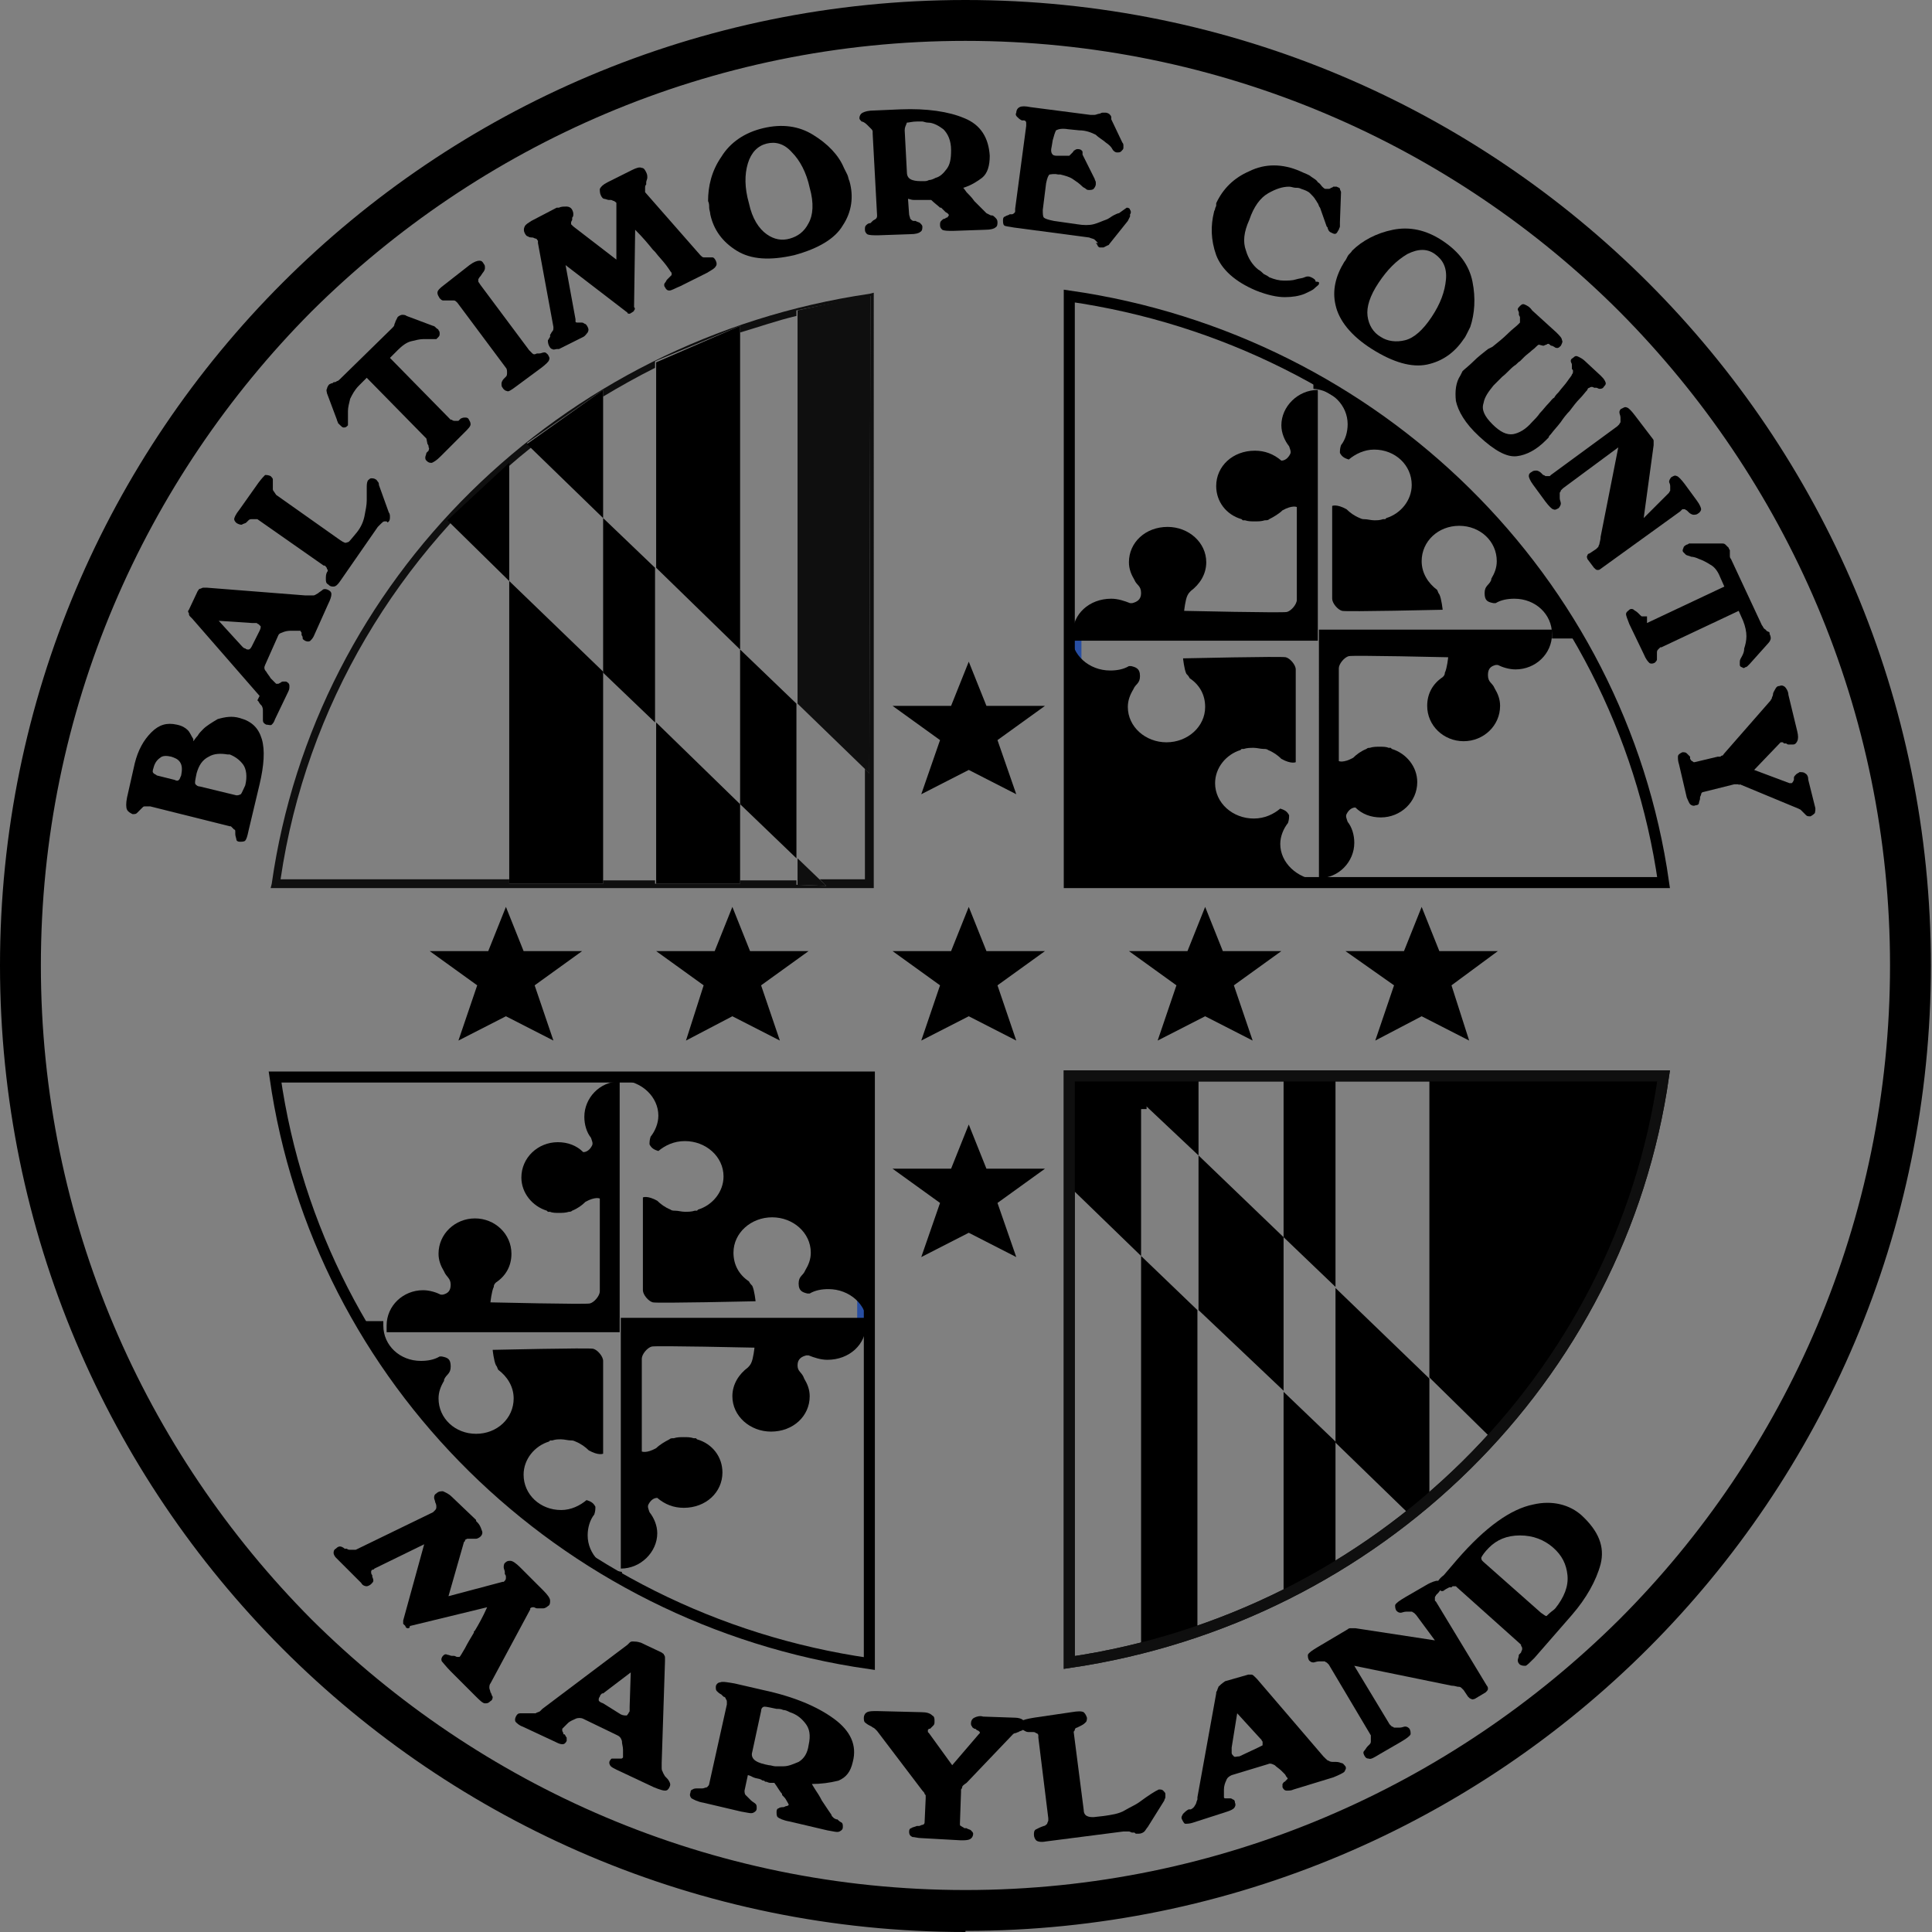 <?xml version="1.0" encoding="utf-8"?>
<!-- Generator: Adobe Illustrator 22.1.0, SVG Export Plug-In . SVG Version: 6.00 Build 0)  -->
<svg version="1.1" id="Layer_1" xmlns="http://www.w3.org/2000/svg" xmlns:xlink="http://www.w3.org/1999/xlink" x="0px" y="0px"
	 viewBox="0 0 174.9 174.9" style="enable-background:new 0 0 174.9 174.9;" xml:space="preserve">
<rect x="0" y="0" width="174.9" height="174.9" fill="#808080" stroke="none"/>
<style type="text/css">
	.st0{fill:#0F0F0F;}
	.st1{fill:#040304;}
	.st2{fill:#284EA2;}
	.st3{fill:none;stroke:#0F0F0F;}
	.st4{fill:#FFE32C;}
	.st5{fill:#FFFFFF;stroke:#000000;}
	.st6{fill:none;stroke:#000000;}
	.st7{fill:none;}
</style>
<path class="st0" d="M78.7,80.4V80h0.4v0.4H78.7 M24.9,80.4h-0.4l0.1-0.4l0.4,0.1l-0.4-0.1c3.9-27.5,26.1-49.3,54.1-53.4l0.4-0.1
	v0.4V80h-0.4v0.4H24.9 M72.2,80.1l2.6,0.1l-0.6-0.6h4.1v-10l0.4,0.4l0.1-43.2l-6.7,1.3v0.5c-1.7,0.4-3.4,1-5.1,1.5v-0.6l-7.7,3.2
	v0.6c-1.6,0.8-3.2,1.7-4.7,2.6v-0.6l-6.9,4.8l0.4,0.4c-12,9.6-20.4,23.4-22.7,39.1h20.7V80h8.5v-0.3h4.7V80H67v-0.3h5.1V80.1"/>
<polyline class="st1" points="47.7,40.2 48.1,40.6 47.7,40.2 "/>
<polyline points="47.7,40.2 54.6,35.3 54.6,46.9 47.7,40.2 "/>
<polyline points="46.1,80 46.1,52.6 54.6,60.8 54.6,80 46.1,80 "/>
<polyline class="st0" points="72.2,80.1 72.2,77.7 74.8,80.2 72.2,80.1 "/>
<polyline class="st0" points="72.2,63.7 72.2,28.1 78.8,26.7 78.7,70 72.2,63.7 "/>
<polyline points="59.4,51.4 59.4,32.8 67,29.5 67,58.8 59.4,51.4 "/>
<polyline points="59.4,80 59.4,65.4 67,72.8 67,80 59.4,80 "/>
<path d="M54.6,46.9v14l4.7,4.5v-14 M54.6,46.9"/>
<path d="M67,58.8v14l5.1,4.9v-14 M67,58.8"/>
<polyline points="46.1,52.6 46.1,41.9 40.5,47.1 46.1,52.6 "/>
<polyline class="st2" points="96.9,57.8 97.9,57.8 97.9,79.7 96.8,79.7 96.9,57.8 "/>
<path class="st3" d="M96.8,97.4v53.1c27.9-4.1,49.9-25.7,53.8-53.1H96.8L96.8,97.4z"/>
<polyline class="st4" points="103.3,99.7 103.3,97.3 100.7,97.2 103.3,99.7 "/>
<polyline class="st5" points="103.3,100.4 103.3,98 100.7,97.9 103.3,100.4 "/>
<g>
	<path d="M103.3,149.1c1.7-0.4,3.5-0.9,5.1-1.5v-29l-5.1-4.9V149.1z"/>
	<path d="M116.2,144.4c1.6-0.8,3.2-1.7,4.7-2.6v-11.3l-4.7-4.5V144.4z"/>
	<path d="M108.5,104.6v-7.2h7.7V112l4.7,4.5V97.4h8.5v27.3l5.6,5.5c8.2-9,13.8-20.3,15.6-32.8H96.8v10l6.5,6.3v-14L108.5,104.6z"/>
	<polygon points="108.5,104.6 108.5,118.6 116.2,125.9 116.2,112 	"/>
	<path d="M129.4,135.5v-10.7l-8.5-8.2v14l6.8,6.6c2.4-2,4.7-4.1,6.9-6.3L129.4,135.5z"/>
</g>
<path class="st6" d="M150.6,79.9c-3.9-27.4-25.9-49.1-53.8-53.1v53.1H150.6L150.6,79.9z"/>
<path class="st3" d="M96.8,97.4v53.1c27.9-4.1,49.9-25.7,53.8-53.1H96.8L96.8,97.4z"/>
<path d="M115.9,76.4c0-0.7,0.3-1.4,0.7-1.9c0.1-0.3,0.1-0.5,0.1-0.7c-0.2-0.4-0.5-0.5-0.8-0.6c-0.6,0.5-1.4,0.9-2.4,0.9
	c-1.9,0-3.5-1.4-3.5-3.2c0-1.4,1-2.6,2.3-3l0.1-0.1c0,0,0.1,0,0.2,0c0.3-0.1,0.6-0.1,0.9-0.1c0.3,0,0.6,0.1,0.9,0.1
	c0.1,0,0.3,0,0.4,0.1c0.5,0.2,0.9,0.5,1.2,0.8c0.9,0.5,1.3,0.3,1.3,0.3s0-8,0-8.4c0-0.4-0.5-1-0.9-1.1c-0.4-0.1-9.3,0.1-9.3,0.1
	s0.1,1,0.3,1.4c0.1,0.1,0.2,0.2,0.3,0.4c0.9,0.6,1.4,1.5,1.4,2.6c0,1.8-1.6,3.2-3.5,3.2c-1.9,0-3.5-1.4-3.5-3.2
	c0-0.6,0.2-1.1,0.5-1.6l0,0c0.2-0.5,0.6-0.5,0.6-1.2c0-0.7-0.4-0.8-0.8-0.9l-0.2,0c-0.5,0.3-1.1,0.4-1.7,0.4c-1.9,0-3.5-1.4-3.5-3.2
	c0-0.1,0-0.3,0-0.4h22v-0.2H96.9v23h22.4v-0.2C117.4,79.5,115.9,78.1,115.9,76.4z"/>
<path d="M140.5,57c0,0.1,0,0.3,0,0.4c0,1.8-1.5,3.2-3.3,3.2c-0.6,0-1.2-0.2-1.6-0.4l-0.2,0c-0.4,0.1-0.7,0.3-0.7,0.9
	c0,0.7,0.4,0.7,0.6,1.2l0,0c0.3,0.5,0.5,1,0.5,1.6c0,1.8-1.5,3.2-3.3,3.2c-1.8,0-3.3-1.4-3.3-3.2c0-1.1,0.5-2,1.4-2.6
	c0.1-0.1,0.2-0.2,0.2-0.4c0.2-0.4,0.3-1.4,0.3-1.4s-8.6-0.2-9-0.1c-0.4,0.1-0.9,0.7-0.9,1.1c0,0.4,0,8.4,0,8.4s0.4,0.2,1.3-0.3
	c0.3-0.3,0.7-0.6,1.2-0.8c0.1-0.1,0.2-0.1,0.3-0.1c0.3-0.1,0.6-0.1,0.9-0.1c0.3,0,0.6,0,0.8,0.1l0.2,0l0.1,0.1
	c1.3,0.4,2.3,1.6,2.3,3c0,1.8-1.5,3.2-3.3,3.2c-0.9,0-1.7-0.3-2.3-0.9c-0.3,0-0.6,0.2-0.8,0.6c-0.1,0.2,0,0.4,0.1,0.7
	c0.4,0.5,0.6,1.2,0.6,1.9c0,1.7-1.4,3.2-3.2,3.2V57H140.5"/>
<g>
	<polygon points="119.1,35.9 119.1,35.9 119.1,36 	"/>
	<path d="M139.9,53.2l-1.5-2l-1.6-2l-1.1-1.1l0.1-0.1l-3.7-3.9l-4.5-3.9l-6.2-4.4l-2.5-1.5l0,0.9c1.7,0.1,3.1,1.5,3.1,3.2
		c0,0.7-0.2,1.4-0.6,1.9c-0.1,0.3-0.1,0.5-0.1,0.7c0.2,0.4,0.5,0.5,0.8,0.6c0.6-0.5,1.4-0.9,2.3-0.9c1.9,0,3.4,1.4,3.4,3.2
		c0,1.4-1,2.6-2.3,3l-0.1,0.1c0,0-0.1,0-0.2,0c-0.3,0.1-0.5,0.1-0.8,0.1c-0.3,0-0.6-0.1-0.9-0.1c-0.1,0-0.2,0-0.4-0.1
		c-0.5-0.2-0.9-0.5-1.2-0.8c-0.9-0.5-1.3-0.3-1.3-0.3s0,8,0,8.4c0,0.4,0.5,1,0.9,1.1c0.4,0.1,9.1-0.1,9.1-0.1s-0.1-1-0.3-1.4
		c-0.1-0.1-0.1-0.2-0.2-0.4c-0.8-0.6-1.4-1.5-1.4-2.6c0-1.8,1.5-3.2,3.4-3.2c1.9,0,3.4,1.4,3.4,3.2c0,0.6-0.2,1.1-0.5,1.6l0,0.1
		c-0.2,0.5-0.6,0.5-0.6,1.2c0,0.7,0.3,0.8,0.8,0.9l0.2,0c0.5-0.3,1.1-0.4,1.7-0.4c1.9,0,3.4,1.4,3.4,3.2c0,0.1,0,0.3,0,0.4h-4.2
		l0.8,0.2l3.1-0.2h2.6L139.9,53.2z"/>
</g>
<path d="M97.1,57.8c0-0.1,0-0.3,0-0.4c0-1.8,1.5-3.2,3.5-3.2c0.6,0,1.2,0.2,1.7,0.4l0.2,0c0.4-0.1,0.8-0.3,0.8-0.9
	c0-0.7-0.4-0.7-0.6-1.2l0,0c-0.3-0.5-0.5-1-0.5-1.6c0-1.8,1.5-3.2,3.5-3.2c1.9,0,3.5,1.4,3.5,3.2c0,1.1-0.6,2-1.4,2.6
	c-0.1,0.1-0.2,0.2-0.3,0.4c-0.2,0.4-0.3,1.4-0.3,1.4s8.9,0.2,9.3,0.1c0.4-0.1,0.9-0.7,0.9-1.1c0-0.4,0-8.4,0-8.4s-0.4-0.2-1.3,0.3
	c-0.3,0.3-0.8,0.6-1.2,0.8c-0.1,0.1-0.2,0.1-0.4,0.1c-0.3,0.1-0.6,0.1-0.9,0.1c-0.3,0-0.6,0-0.9-0.1c-0.1,0-0.1,0-0.2,0l-0.1-0.1
	c-1.4-0.4-2.3-1.6-2.3-3c0-1.8,1.5-3.2,3.5-3.2c0.9,0,1.7,0.3,2.4,0.9c0.3,0,0.6-0.2,0.8-0.6c0.1-0.2,0-0.4-0.1-0.7
	c-0.4-0.5-0.7-1.2-0.7-1.9c0-1.7,1.5-3.2,3.3-3.2v22.7H97.1"/>
<path d="M0,87.4C0,39.1,39.1,0,87.4,0v3.7c-23.1,0-44,9.4-59.2,24.5C13.1,43.4,3.7,64.3,3.7,87.4c0,23.1,9.4,44,24.5,59.2
	c15.2,15.1,36.1,24.5,59.2,24.5c23.1,0,44-9.4,59.2-24.5c15.1-15.1,24.5-36.1,24.5-59.2c0-23.1-9.4-44-24.5-59.2
	C131.5,13.1,110.5,3.7,87.4,3.7V0c48.3,0,87.4,39.1,87.4,87.4c0,48.3-39.1,87.4-87.4,87.4V173v1.9C39.1,174.9,0,135.7,0,87.4
	 M87.4,1.9V0V1.9"/>
<rect class="st7" width="174.9" height="174.9"/>
<path d="M21.7,65c1.1,0.3,1.7,0.9,2,1.9c0.3,1,0.2,2.4-0.2,4.1l-1,4.2c-0.1,0.5-0.2,0.8-0.3,0.9c-0.1,0.1-0.3,0.1-0.5,0.1
	c-0.2,0-0.3-0.1-0.3-0.2c0-0.1-0.1-0.3-0.1-0.5l0-0.1l0-0.1c0-0.1,0-0.2-0.1-0.2l-0.2-0.2l-0.1-0.1l-0.1,0L13.6,73l-0.1,0l-0.1,0
	c-0.1,0-0.2,0-0.2,0C13,73,13,73,12.9,73.1l-0.1,0.1l-0.1,0.1c-0.1,0.1-0.2,0.2-0.3,0.3c-0.1,0.1-0.2,0.1-0.4,0.1
	c-0.2-0.1-0.4-0.2-0.5-0.4c-0.1-0.2-0.1-0.6,0-1.1l0.7-3.1c0.3-1.2,0.8-2.1,1.5-2.8c0.7-0.7,1.4-0.9,2.3-0.7c0.5,0.1,0.8,0.3,1,0.5
	c0.2,0.2,0.3,0.5,0.5,0.8l0,0.1l0,0.1c0.1-0.1,0.2-0.3,0.4-0.5c0.1-0.2,0.3-0.4,0.5-0.6c0.3-0.3,0.8-0.6,1.3-0.9
	C20.4,64.9,21,64.8,21.7,65L21.7,65L21.7,65z M16.2,70.6c0.1-0.1,0.1-0.2,0.2-0.4c0.1-0.5,0.1-0.9-0.1-1.2c-0.2-0.3-0.5-0.4-0.8-0.5
	c-0.4-0.1-0.8-0.1-1,0.1c-0.3,0.2-0.5,0.5-0.6,0.9c-0.1,0.3-0.1,0.4,0,0.5c0.1,0.1,0.2,0.1,0.3,0.2l1.6,0.4
	C16,70.7,16.1,70.7,16.2,70.6L16.2,70.6z M21.8,71.9c0.1-0.1,0.2-0.4,0.4-0.8c0.2-0.8,0.1-1.5-0.2-1.9c-0.3-0.4-0.7-0.7-1.2-0.9
	l-0.1,0l-0.1,0c-0.6-0.1-1.2-0.1-1.7,0.2c-0.6,0.3-0.9,0.8-1.1,1.5c-0.1,0.5-0.2,0.9-0.1,1c0.1,0.1,0.2,0.2,0.4,0.2l0,0l3.3,0.8
	C21.5,72,21.6,72,21.8,71.9"/>
<path d="M17.1,55.2l0.8-1.7c0.1-0.1,0.1-0.2,0.2-0.2c0.1,0,0.2-0.1,0.3-0.1l0.2,0l0.1,0l8.9,0.7c0.1,0,0.1,0,0.2,0l0.2,0
	c0.1,0,0.3,0,0.4,0c0.1,0,0.2-0.1,0.4-0.2l0,0l0,0c0.1-0.1,0.3-0.2,0.4-0.3c0.1-0.1,0.3-0.1,0.5,0c0.2,0.1,0.3,0.2,0.3,0.4
	s-0.1,0.5-0.3,0.9l-1.3,2.9c-0.1,0.2-0.2,0.3-0.3,0.4c-0.1,0.1-0.3,0.1-0.5,0c-0.1-0.1-0.2-0.1-0.2-0.2c0-0.1,0-0.2-0.1-0.3l0,0l0,0
	l0,0l0,0l0,0l0,0l0,0c0-0.1,0-0.2,0-0.2c0-0.1-0.1-0.1-0.1-0.2l0,0l0,0c-0.1,0-0.2,0-0.3,0c-0.1,0-0.3,0-0.4,0c-0.3,0-0.5,0-0.8,0.1
	c-0.2,0.1-0.4,0.1-0.5,0.3l-1.2,2.7c-0.1,0.2-0.1,0.4,0.1,0.6c0.1,0.2,0.3,0.4,0.4,0.6c0.1,0.1,0.2,0.2,0.3,0.3
	c0.1,0.1,0.2,0.2,0.2,0.2l0,0l0,0l0.2,0l0.2-0.1l0,0l0,0l0,0l0,0l0,0l0,0c0.1-0.1,0.2-0.1,0.2-0.1c0.1,0,0.2,0,0.3,0
	c0.2,0.1,0.3,0.2,0.3,0.4c0,0.2,0,0.3-0.1,0.5l-1.2,2.5c-0.1,0.3-0.2,0.4-0.3,0.5c-0.1,0.1-0.3,0-0.5,0c-0.2-0.1-0.3-0.2-0.3-0.4
	c0-0.2,0-0.4,0-0.6l0-0.1l0-0.1c0-0.2,0-0.3-0.1-0.5c-0.1-0.1-0.2-0.2-0.3-0.4l-0.1-0.1L23.5,63l-6.1-7l-0.1-0.1l-0.1-0.1
	c-0.1-0.1-0.1-0.2-0.1-0.3C17,55.4,17,55.3,17.1,55.2L17.1,55.2L17.1,55.2z M23.5,57.1c0.1-0.2,0.1-0.3,0.1-0.4
	c-0.1-0.1-0.1-0.1-0.2-0.2c-0.1,0-0.1-0.1-0.2-0.1l-0.2,0l-0.1,0l-0.1,0l-3-0.2l2.1,2.3l0,0l0,0l0.1,0.1c0,0,0.1,0.1,0.2,0.1
	c0.1,0.1,0.2,0.1,0.3,0.1c0.1,0,0.2-0.1,0.3-0.3L23.5,57.1"/>
<path d="M25,44.8l5.8,4.1c0.3,0.2,0.5,0.3,0.6,0.2c0.2,0,0.3-0.2,0.4-0.3l0.5-0.6c0.4-0.5,0.6-1,0.7-1.5c0.1-0.5,0.2-1,0.2-1.4
	c0-0.4,0-0.8,0-1.1c0-0.3,0-0.5,0.1-0.7c0.1-0.1,0.2-0.2,0.3-0.2c0.1,0,0.3,0,0.4,0.1c0.1,0,0.1,0.1,0.2,0.2
	c0.1,0.1,0.1,0.2,0.1,0.3l0.9,2.5c0.1,0.1,0.1,0.3,0.1,0.4c0,0.1,0,0.3-0.1,0.4l-0.1,0.1L35,47.2l-0.1,0l-0.1,0
	c-0.1,0-0.2,0.1-0.3,0.2c-0.1,0.1-0.2,0.2-0.3,0.3l-3.4,4.9c-0.2,0.3-0.4,0.5-0.6,0.5c-0.2,0-0.3,0-0.5-0.2
	c-0.2-0.1-0.2-0.3-0.2-0.5c0-0.2,0-0.4,0.1-0.6c0.1-0.1,0.1-0.2,0-0.3c0-0.1-0.1-0.2-0.1-0.2l-0.1-0.1l-0.1,0l-6-4.2l-0.1,0l-0.1,0
	c-0.1,0-0.2,0-0.3,0c-0.1,0-0.2,0-0.3,0.1l-0.1,0.1l-0.1,0.1c-0.1,0.1-0.3,0.1-0.4,0.2c-0.1,0-0.2,0-0.4-0.1
	c-0.2-0.1-0.3-0.3-0.3-0.4c0-0.1,0.1-0.4,0.5-0.9l1.7-2.4c0.3-0.4,0.5-0.6,0.6-0.7c0.1,0,0.3,0,0.5,0.1c0.1,0.1,0.2,0.2,0.2,0.3
	c0,0.1,0,0.3,0,0.4l0,0.1l0,0.2c0,0.1,0,0.2,0,0.2c0,0.1,0.1,0.2,0.1,0.2L25,44.8L25,44.8L25,44.8"/>
<path d="M38.6,39.7l-5.4-5.5l-0.7,0.7c-0.4,0.4-0.6,0.8-0.8,1.2c-0.1,0.4-0.2,0.8-0.2,1.1c0,0.3,0,0.5,0,0.7c0,0.2,0,0.4,0,0.5
	l0,0.1l-0.1,0.1c-0.1,0.1-0.2,0.1-0.3,0.1c-0.1,0-0.2-0.1-0.3-0.2c-0.1-0.1-0.1-0.1-0.2-0.2c0-0.1-0.1-0.2-0.1-0.3l-0.9-2.4
	c0-0.1-0.1-0.3,0-0.4c0-0.1,0.1-0.3,0.2-0.4l0.2-0.1c0.1,0,0.1,0,0.2-0.1l0,0l0,0c0.1,0,0.2,0,0.3-0.1c0.1,0,0.2-0.1,0.3-0.2
	l4.7-4.6c0.1-0.1,0.2-0.2,0.2-0.3c0-0.1,0.1-0.2,0.1-0.3l0,0v0l0.1-0.2l0.1-0.2c0.1-0.1,0.3-0.2,0.4-0.2c0.1,0,0.3,0,0.4,0.1
	l2.4,0.9c0.1,0,0.2,0.1,0.3,0.2c0.1,0.1,0.2,0.1,0.2,0.2c0.1,0.1,0.1,0.2,0.1,0.3c0,0.1,0,0.2-0.1,0.3l-0.1,0.1l-0.1,0.1
	c-0.1,0-0.3,0-0.5,0c-0.2,0-0.4,0-0.7,0c-0.3,0-0.7,0.1-1.1,0.2c-0.4,0.1-0.8,0.4-1.2,0.8l-0.7,0.7l5.4,5.5l0.1,0.1l0.1,0
	c0.1,0.1,0.2,0.1,0.3,0.1c0.1,0,0.2,0,0.3,0l0.1-0.1l0.1-0.1c0.2-0.1,0.3-0.1,0.4-0.1c0.1,0,0.2,0,0.3,0.1c0.1,0.2,0.2,0.3,0.2,0.5
	c0,0.2-0.2,0.4-0.6,0.8l-2.1,2.1c-0.4,0.4-0.6,0.5-0.8,0.6c-0.2,0-0.3,0-0.5-0.2c-0.1-0.1-0.1-0.2-0.1-0.3c0-0.1,0.1-0.3,0.1-0.4
	l0.1-0.1l0.1-0.1c0-0.1,0.1-0.2,0-0.3c0-0.1,0-0.2-0.1-0.3L38.6,39.7L38.6,39.7L38.6,39.7"/>
<path d="M43.5,25.8l4.4,5.9c0.1,0.1,0.2,0.2,0.3,0.3c0.1,0.1,0.2,0.1,0.4,0l0.1,0l0.1,0c0.2,0,0.3-0.1,0.5-0.1
	c0.1,0,0.2,0.1,0.3,0.2c0.1,0.2,0.2,0.3,0.1,0.5c0,0.1-0.3,0.4-0.7,0.7l-2.3,1.7c-0.4,0.3-0.7,0.5-0.8,0.4c-0.1,0-0.3-0.1-0.4-0.3
	c-0.1-0.1-0.1-0.2-0.1-0.4c0-0.1,0.1-0.3,0.2-0.4l0.1-0.1l0.1-0.1c0.1-0.1,0.1-0.2,0.1-0.4c0-0.1,0-0.3-0.1-0.4l-4.4-5.9
	c-0.1-0.1-0.2-0.2-0.3-0.2c-0.1,0-0.3,0-0.4,0l-0.1,0l-0.1,0c-0.2,0-0.3,0-0.4,0c-0.1,0-0.2-0.1-0.3-0.2c-0.1-0.2-0.2-0.3-0.2-0.5
	c0-0.2,0.2-0.4,0.6-0.7l2.3-1.8c0.4-0.3,0.7-0.4,0.9-0.4c0.2,0,0.3,0.1,0.4,0.3c0.1,0.1,0.1,0.2,0.1,0.4c0,0.1-0.1,0.3-0.2,0.4
	L43.5,25l-0.1,0.1c0,0.1-0.1,0.1-0.1,0.2c0,0.1,0,0.2,0,0.2L43.5,25.8L43.5,25.8L43.5,25.8"/>
<path d="M57.4,28.1c0,0.1-0.1,0.1-0.2,0.2c-0.1,0-0.1,0.1-0.2,0.1c-0.1,0-0.2,0-0.2-0.1L51.2,24l0.9,4.9l0,0.1l0,0.1
	c0,0.1,0.1,0.1,0.2,0.1c0.1,0,0.1,0,0.2,0h0.1l0,0c0.1,0,0.2,0,0.3,0.1c0.1,0,0.2,0.1,0.3,0.3c0.1,0.2,0.1,0.3,0,0.5
	c-0.1,0.1-0.2,0.3-0.4,0.4l-2.2,1.1l-0.1,0l-0.1,0c-0.1,0-0.3,0.1-0.4,0c-0.1,0-0.2-0.1-0.3-0.3c-0.1-0.2-0.1-0.4-0.1-0.5
	c0.1-0.1,0.1-0.2,0.2-0.3l0-0.1l0-0.1c0.1-0.1,0.1-0.2,0.2-0.3c0.1-0.1,0.1-0.2,0.1-0.4l-1.4-7.6l0-0.1l0-0.1
	c-0.1-0.1-0.1-0.2-0.2-0.2c-0.1,0-0.2-0.1-0.3-0.1h0c-0.1,0-0.3,0-0.4-0.1c-0.1,0-0.2-0.1-0.3-0.3c-0.1-0.2-0.1-0.4,0-0.6
	c0.1-0.2,0.3-0.3,0.6-0.5l2.3-1.2l0.1,0l0.1,0c0.2-0.1,0.4-0.1,0.7-0.1c0.2,0,0.4,0.1,0.5,0.3c0.1,0.2,0.1,0.3,0.1,0.4
	c0,0.1,0,0.2-0.1,0.3l0,0.1l0,0.1l-0.1,0.2l0,0.2l0.1,0.1l0.1,0.1l3.9,3l0-4.9l0-0.1l0-0.1c0-0.1-0.1-0.1-0.2-0.2
	c-0.1,0-0.2-0.1-0.3-0.1l-0.1,0l-0.1,0c-0.1,0-0.3-0.1-0.4-0.1c-0.1,0-0.2-0.1-0.3-0.3c-0.1-0.2-0.1-0.4-0.1-0.6
	c0.1-0.2,0.3-0.4,0.7-0.6l2.2-1.1c0.4-0.2,0.7-0.3,0.9-0.2c0.2,0,0.3,0.2,0.4,0.4c0.1,0.2,0.1,0.3,0.1,0.5c0,0.1-0.1,0.3-0.1,0.4
	l0,0.1l0,0.1c-0.1,0.1-0.1,0.2-0.1,0.3c0,0.1,0,0.2,0,0.3l0,0l0,0.1l5,5.7c0.1,0.1,0.2,0.2,0.3,0.2c0.1,0,0.2,0,0.4,0l0,0l0,0
	c0.1,0,0.3,0,0.4,0c0.1,0,0.2,0.1,0.3,0.3c0.1,0.2,0.1,0.4,0,0.5c-0.1,0.2-0.3,0.3-0.8,0.6l-2.4,1.2c-0.5,0.2-0.8,0.4-1,0.4
	c-0.2,0-0.3-0.1-0.4-0.3c-0.1-0.1-0.1-0.3,0-0.4c0.1-0.1,0.1-0.2,0.2-0.3l0.1-0.1l0.1-0.1c0.1-0.1,0.1-0.1,0.2-0.2
	c0-0.1,0-0.1,0-0.2c-0.1-0.1-0.2-0.3-0.5-0.7c-0.3-0.4-0.7-0.8-1-1.2l-0.1-0.1l-0.1-0.1c-0.4-0.5-0.9-1.1-1.6-1.8l-0.1,7
	C57.5,27.9,57.5,28,57.4,28.1"/>
<path d="M64.3,19.4c0-0.2-0.1-0.4-0.1-0.6c0-0.2,0-0.4-0.1-0.6c0-1.3,0.3-2.7,1.2-4c0.8-1.3,2.1-2.2,3.8-2.6
	c1.7-0.4,3.2-0.2,4.5,0.6c1.3,0.8,2.3,1.8,2.8,3c0.1,0.2,0.2,0.4,0.3,0.6c0.1,0.2,0.1,0.4,0.2,0.6c0.4,1.4,0.2,2.8-0.6,4
	c-0.7,1.2-2.2,2.1-4.4,2.7c-2.2,0.5-3.9,0.4-5.2-0.4C65.4,21.9,64.6,20.8,64.3,19.4L64.3,19.4L64.3,19.4z M67.8,18.4
	c0.3,1.4,0.9,2.3,1.6,2.8c0.7,0.5,1.4,0.6,2.1,0.4c0.7-0.2,1.3-0.6,1.7-1.4c0.4-0.7,0.5-1.8,0.1-3.2c-0.3-1.4-0.9-2.5-1.6-3.2
	c-0.7-0.8-1.5-1-2.3-0.8c-0.8,0.2-1.4,0.8-1.7,1.8C67.4,15.8,67.4,17,67.8,18.4L67.8,18.4"/>
<path d="M87.2,17c0,0,0.1,0.1,0.3,0.4c0.2,0.2,0.5,0.5,0.7,0.8c0.2,0.2,0.5,0.5,0.7,0.7c0.2,0.2,0.3,0.3,0.4,0.4l0.2,0.1l0.2,0.1
	l0.1,0l0,0c0.1,0,0.2,0.1,0.3,0.2c0.1,0.1,0.2,0.2,0.2,0.4c0,0.2,0,0.4-0.2,0.5c-0.1,0.1-0.4,0.2-0.9,0.2l-2.9,0.1
	c-0.5,0-0.8,0-1-0.1c-0.1-0.1-0.2-0.2-0.2-0.4c0-0.2,0-0.3,0.1-0.4c0.1-0.1,0.2-0.2,0.3-0.2c0.1,0,0.1-0.1,0.2-0.1
	c0.1,0,0.1-0.1,0.2-0.2c0-0.1-0.1-0.2-0.3-0.3c-0.1-0.1-0.3-0.3-0.4-0.4l0,0l-0.1,0c-0.2-0.2-0.5-0.4-0.8-0.7c-0.1,0-0.2,0-0.3,0
	c-0.1,0-0.2,0-0.3,0c-0.1,0-0.1,0-0.2,0c-0.1,0-0.2,0-0.2,0c-0.2,0-0.4,0-0.6,0c-0.2,0-0.4-0.1-0.5-0.1l0.1,1.4
	c0,0.1,0.1,0.3,0.1,0.4c0.1,0.1,0.2,0.2,0.3,0.2l0,0l0,0l0.1,0l0.1,0c0.1,0.1,0.3,0.1,0.4,0.2c0.1,0.1,0.2,0.2,0.2,0.3
	c0,0.2,0,0.4-0.2,0.5c-0.1,0.1-0.4,0.2-0.9,0.2l-2.9,0.1c-0.5,0-0.8,0-1-0.1c-0.1-0.1-0.2-0.2-0.2-0.4c0-0.2,0-0.3,0.1-0.4
	c0.1-0.1,0.2-0.2,0.4-0.2l0.1-0.1l0.1-0.1c0.1-0.1,0.2-0.1,0.3-0.2c0.1-0.1,0.1-0.2,0.1-0.3l0,0l0,0l-0.4-7.4l0-0.1l0-0.1
	c0-0.1-0.1-0.2-0.1-0.2c-0.1-0.1-0.1-0.1-0.2-0.2l-0.1-0.1l-0.1-0.1C78.3,11.1,78.1,11,78,11c-0.1-0.1-0.2-0.2-0.2-0.3
	c0-0.2,0.1-0.4,0.3-0.5c0.2-0.1,0.5-0.2,1.1-0.2l2.3-0.1c2.4-0.1,4.4,0.2,5.8,0.8c1.5,0.6,2.2,1.8,2.3,3.4c0,0.9-0.2,1.6-0.7,2
	C88.5,16.4,87.9,16.8,87.2,17L87.2,17L87.2,17z M81.9,11.8l0.2,3.8c0,0.4,0.2,0.6,0.5,0.7c0.3,0.1,0.6,0.1,1,0.1
	c0.2,0,0.3,0,0.5-0.1c0.2,0,0.4-0.1,0.6-0.2c0.4-0.1,0.7-0.4,1-0.8c0.3-0.4,0.4-0.9,0.4-1.7c0-0.9-0.3-1.5-0.7-1.9
	c-0.4-0.3-0.9-0.6-1.4-0.6c-0.2,0-0.4-0.1-0.5-0.1c-0.2,0-0.3,0-0.5,0c-0.4,0-0.7,0.1-0.9,0.1C82,11.4,81.9,11.5,81.9,11.8
	L81.9,11.8"/>
<path d="M102,18.8c0.2,0,0.3,0.1,0.3,0.2c0.1,0.1,0.1,0.3,0,0.4l0,0.1l0,0.1l-0.1,0.2l-0.1,0.2l-1.6,2c-0.1,0.1-0.1,0.2-0.2,0.2
	l-0.2,0.1l-0.2,0.1c-0.1,0-0.2,0-0.3,0c-0.1,0-0.1,0-0.2-0.1l-0.1-0.2l-0.1-0.1L99.4,22c-0.1-0.1-0.2-0.2-0.3-0.3
	c-0.1-0.1-0.3-0.1-0.5-0.2l-6.8-0.9c-0.5-0.1-0.8-0.1-0.9-0.2c-0.1-0.1-0.1-0.3-0.1-0.5c0-0.2,0.1-0.3,0.2-0.3
	c0.1-0.1,0.3-0.1,0.4-0.2l0.1,0l0.1,0c0.1,0,0.2-0.1,0.2-0.1c0.1-0.1,0.1-0.1,0.1-0.2l0-0.1l0-0.1l1-7.5c0-0.1,0-0.2,0-0.3
	c0-0.1-0.1-0.2-0.2-0.2l-0.1,0l-0.1,0c-0.2-0.1-0.3-0.2-0.4-0.3c-0.1-0.1-0.2-0.2-0.1-0.4c0-0.2,0.1-0.4,0.3-0.5
	c0.2-0.1,0.5-0.1,1,0l5.4,0.7c0.2,0,0.3,0,0.4,0c0.1,0,0.3-0.1,0.4-0.1c0.1,0,0.2-0.1,0.3-0.1c0.1,0,0.2,0,0.3,0
	c0.1,0,0.3,0.1,0.3,0.1c0.1,0.1,0.2,0.2,0.2,0.3l0,0.1l0,0.1l1,2.1c0.1,0.1,0.1,0.2,0.1,0.3c0,0.1,0,0.2,0,0.2
	c0,0.1-0.1,0.2-0.2,0.3c-0.1,0.1-0.2,0.1-0.4,0.1c-0.1,0-0.3-0.1-0.4-0.3c-0.1-0.2-0.3-0.4-0.6-0.6c-0.2-0.2-0.6-0.4-0.9-0.7
	c-0.4-0.2-0.9-0.4-1.5-0.4l-1-0.1c-0.6-0.1-0.9,0-1.1,0.1c-0.1,0.2-0.2,0.5-0.3,0.9l-0.1,0.6c-0.1,0.4,0,0.6,0.1,0.7
	c0.1,0.1,0.3,0.1,0.4,0.1l0.5,0c0.3,0,0.5,0,0.6,0c0.1-0.1,0.2-0.2,0.3-0.3l0,0l0,0c0.1-0.1,0.1-0.2,0.2-0.2
	c0.1-0.1,0.2-0.1,0.3-0.1c0.2,0,0.3,0.1,0.3,0.1c0.1,0.1,0.1,0.1,0.1,0.2l0,0l0,0.1l0,0.1l1.1,2.2c0,0.1,0.1,0.2,0.1,0.3
	c0,0.1,0,0.2,0,0.2c0,0.1-0.1,0.3-0.2,0.4c-0.1,0.1-0.3,0.1-0.4,0.1c-0.1,0-0.2,0-0.3-0.1c-0.1-0.1-0.2-0.1-0.3-0.2
	c-0.3-0.3-0.6-0.5-0.9-0.7c-0.3-0.2-0.7-0.3-1.1-0.4l-0.1,0l-0.1,0c-0.4-0.1-0.7,0-0.8,0c-0.1,0.1-0.2,0.3-0.3,0.8l-0.3,2.4
	c0,0.3,0,0.6,0.1,0.7c0.1,0.1,0.4,0.2,0.9,0.3l2.1,0.3c0.6,0.1,1.1,0.1,1.5,0c0.4-0.1,0.8-0.3,1.1-0.4c0.3-0.1,0.5-0.3,0.7-0.4
	c0.2-0.1,0.4-0.2,0.5-0.2L102,18.8L102,18.8L102,18.8"/>
<path d="M119.4,25.7c0,0.1-0.2,0.2-0.4,0.4c-0.2,0.2-0.5,0.3-0.9,0.5c-0.5,0.2-1.1,0.3-1.8,0.3c-0.7,0-1.6-0.2-2.6-0.6
	c-1.9-0.8-3.1-1.9-3.6-3.2c-0.5-1.4-0.5-2.7-0.2-3.9c0-0.1,0.1-0.2,0.1-0.3c0-0.1,0.1-0.2,0.1-0.3l0-0.1l0-0.1
	c0.6-1.3,1.6-2.3,3-2.9c1.4-0.7,3-0.7,4.6,0c0.4,0.2,0.8,0.3,1,0.5c0.3,0.2,0.5,0.3,0.6,0.5c0.2,0.1,0.3,0.3,0.4,0.4
	c0.1,0.1,0.2,0.2,0.3,0.2c0.1,0,0.2,0,0.3,0c0.1,0,0.2-0.1,0.2-0.1c0.1,0,0.2-0.1,0.2-0.1c0.1,0,0.2,0,0.3,0
	c0.2,0.1,0.3,0.1,0.3,0.2c0,0.1,0.1,0.2,0.1,0.3l-0.1,2.7c0,0.1,0,0.3,0,0.4c0,0.1-0.1,0.2-0.1,0.3c-0.1,0.1-0.1,0.2-0.2,0.3
	c-0.1,0.1-0.2,0.1-0.4,0l-0.2-0.1l-0.1-0.1l-0.1-0.2c0-0.1,0-0.1-0.1-0.2l-0.6-1.7c-0.1-0.1-0.1-0.2-0.2-0.4
	c-0.1-0.1-0.1-0.2-0.2-0.3c-0.1-0.2-0.3-0.4-0.5-0.6c-0.2-0.2-0.5-0.3-0.8-0.4c-0.2-0.1-0.3-0.1-0.5-0.1c-0.2,0-0.4-0.1-0.6-0.1
	c-0.6,0-1.2,0.2-1.9,0.6c-0.7,0.4-1.3,1.2-1.7,2.4c-0.5,1.1-0.6,2-0.3,2.8c0.2,0.7,0.6,1.3,1.1,1.7c0.2,0.1,0.4,0.3,0.5,0.4
	c0.2,0.1,0.4,0.2,0.5,0.3c0.5,0.2,0.9,0.3,1.3,0.3c0.4,0,0.8,0,1.1-0.1c0.3-0.1,0.6-0.1,0.8-0.2c0.2-0.1,0.4-0.1,0.6,0
	c0.2,0.1,0.4,0.2,0.4,0.4C119.5,25.5,119.4,25.6,119.4,25.7L119.4,25.7"/>
<path d="M121.7,23.7c0.1-0.1,0.2-0.3,0.3-0.5c0.1-0.2,0.3-0.3,0.4-0.5c0.9-0.9,2.2-1.6,3.7-1.9c1.5-0.3,3,0,4.5,1
	c1.5,1,2.4,2.2,2.7,3.7c0.3,1.5,0.2,2.9-0.2,4.1c-0.1,0.2-0.2,0.4-0.3,0.6c-0.1,0.2-0.2,0.4-0.3,0.5c-0.8,1.2-1.9,2-3.3,2.3
	c-1.4,0.3-3.1-0.2-5-1.4c-1.9-1.2-3-2.6-3.3-4C120.6,26.3,120.9,25,121.7,23.7L121.7,23.7L121.7,23.7z M124.8,25.6
	c-0.8,1.2-1.1,2.2-1,3c0.1,0.8,0.5,1.5,1.2,1.9c0.6,0.4,1.4,0.5,2.2,0.3c0.8-0.2,1.6-0.9,2.4-2.1c0.8-1.2,1.2-2.3,1.3-3.4
	c0.1-1.1-0.3-1.8-1-2.3c-0.7-0.5-1.5-0.5-2.5,0C126.4,23.6,125.6,24.4,124.8,25.6L124.8,25.6"/>
<path d="M139.3,31.2c-0.2,0.1-0.3,0.3-0.6,0.5c-0.2,0.2-0.5,0.4-0.7,0.6c-0.1,0.1-0.3,0.3-0.4,0.4c-0.2,0.1-0.3,0.3-0.5,0.4
	c-0.4,0.3-0.7,0.7-1.1,1c-0.3,0.3-0.6,0.6-0.8,0.8l0,0l0,0c-0.4,0.5-0.8,1-0.9,1.6c-0.2,0.6,0.1,1.2,0.8,1.9c0.7,0.7,1.3,1,1.9,0.9
	c0.5-0.1,1.1-0.4,1.7-1.1c0.2-0.2,0.5-0.5,0.7-0.8c0.3-0.3,0.5-0.6,0.8-0.9c0.2-0.2,0.3-0.4,0.5-0.5c0.1-0.2,0.3-0.4,0.4-0.5
	c0.3-0.4,0.6-0.7,0.8-1c0.2-0.3,0.4-0.5,0.4-0.6c0.1-0.1,0.1-0.2,0.1-0.3c0-0.1,0-0.1-0.1-0.2l0-0.1l0-0.1l0-0.1l0-0.1l0,0l0,0
	c0-0.1-0.1-0.2-0.1-0.3c0-0.1,0-0.2,0.2-0.3c0.2-0.2,0.3-0.2,0.5-0.1c0.2,0.1,0.4,0.2,0.6,0.4l1.4,1.3c0.2,0.2,0.3,0.3,0.4,0.5
	c0.1,0.2,0.1,0.3-0.1,0.5c-0.1,0.2-0.3,0.2-0.4,0.2c-0.1,0-0.2-0.1-0.3-0.1l-0.1,0l-0.1,0c-0.1-0.1-0.3-0.1-0.4,0
	c-0.1,0-0.2,0.1-0.2,0.2c-0.2,0.2-0.4,0.5-0.7,0.8c-0.3,0.3-0.6,0.7-0.9,1.1c-0.3,0.3-0.6,0.7-0.8,1c-0.3,0.4-0.6,0.7-0.9,1.1
	c-0.1,0.1-0.2,0.2-0.2,0.3c-0.1,0.1-0.2,0.2-0.3,0.3c-0.8,0.8-1.7,1.3-2.6,1.4c-0.9,0.1-2-0.5-3.4-1.8c-1.3-1.2-1.9-2.3-2.1-3.2
	c-0.1-0.9,0-1.7,0.4-2.3l0.1-0.2l0.1-0.2c0.2-0.2,0.6-0.5,1-0.9c0.4-0.4,0.8-0.7,1.3-1.1l0.2-0.1l0.2-0.1c0.5-0.4,1-0.8,1.4-1.2
	c0.4-0.4,0.7-0.6,0.9-0.8l0.1-0.1l0.1-0.1c0-0.1,0-0.1,0-0.2c0-0.1,0-0.2,0-0.3l-0.1-0.2l0-0.2c0-0.1-0.1-0.2-0.1-0.3
	c0-0.1,0.1-0.2,0.2-0.3c0.2-0.2,0.3-0.2,0.5-0.1c0.2,0.1,0.4,0.2,0.6,0.5l2.2,2c0.3,0.3,0.5,0.5,0.5,0.7c0.1,0.1,0,0.3-0.1,0.5
	c-0.1,0.1-0.2,0.2-0.3,0.2c-0.1,0-0.2,0-0.3-0.1l-0.2-0.1c-0.1,0-0.1,0-0.2-0.1c-0.1-0.1-0.2-0.1-0.3,0c-0.1,0-0.2,0.1-0.3,0.1
	L139.3,31.2L139.3,31.2L139.3,31.2"/>
<path d="M150.9,44.8L150.9,44.8l0.2-0.2c0-0.1,0.1-0.1,0.1-0.2c0-0.1,0-0.2,0-0.2l0-0.1l0-0.1c0-0.2-0.1-0.3-0.1-0.4
	c0-0.1,0.1-0.3,0.2-0.4c0.2-0.1,0.3-0.2,0.5-0.1c0.1,0,0.4,0.3,0.7,0.7l1.1,1.5c0.3,0.4,0.4,0.7,0.4,0.8c0,0.1-0.1,0.3-0.3,0.4
	c-0.1,0.1-0.3,0.1-0.4,0.1c-0.1,0-0.3-0.1-0.4-0.2l-0.1-0.1l-0.1-0.1c-0.1,0-0.1-0.1-0.2-0.1c-0.1,0-0.2,0-0.2,0l-0.1,0.1l-0.1,0.1
	l-7.2,5.2c-0.1,0.1-0.2,0.1-0.3,0.1c-0.1,0-0.2-0.1-0.3-0.2l-0.6-0.8l0,0l0,0c0-0.1-0.1-0.2,0-0.3c0-0.1,0.1-0.2,0.2-0.2l0.6-0.4
	l0,0l0.1-0.1l0.1-0.1c0-0.1,0.1-0.2,0.1-0.3c0-0.1,0.1-0.3,0.1-0.6l1.6-8.1l-5,3.7l-0.1,0.1l-0.1,0.1c0,0.1-0.1,0.2-0.1,0.2
	c0,0.1,0,0.2,0,0.3l0,0.1l0,0.1c0,0.2,0.1,0.3,0.1,0.5c0,0.1-0.1,0.3-0.2,0.4c-0.2,0.1-0.3,0.2-0.5,0.1c-0.1,0-0.4-0.3-0.7-0.7
	l-1.1-1.5c-0.3-0.4-0.4-0.7-0.4-0.8c0-0.2,0.1-0.3,0.3-0.4c0.1-0.1,0.3-0.1,0.4-0.1c0.1,0,0.3,0.1,0.4,0.2l0.1,0.1l0.1,0.1
	c0.1,0,0.2,0.1,0.2,0.1c0.1,0,0.2,0,0.3,0l0.1,0l0.1-0.1l6-4.4l0.1-0.1l0.1-0.1c0-0.1,0.1-0.1,0.1-0.2c0-0.1,0-0.2,0-0.2l0-0.1
	l0-0.1c0-0.2-0.1-0.3-0.1-0.5c0-0.1,0.1-0.3,0.2-0.3c0.2-0.1,0.3-0.2,0.5-0.1c0.1,0,0.4,0.3,0.7,0.7l1.6,2.1
	c0.1,0.1,0.1,0.2,0.1,0.2c0,0.1,0,0.1,0,0.2l0,0.1l0,0.1l-0.9,6.6L150.9,44.8"/>
<path d="M149.1,56.4l7-3.3l-0.4-0.9c-0.2-0.5-0.5-0.9-0.9-1.1c-0.3-0.2-0.7-0.4-1-0.5c-0.2-0.1-0.5-0.2-0.7-0.2
	c-0.2-0.1-0.4-0.1-0.5-0.2l-0.1-0.1l-0.1-0.1c-0.1-0.1-0.1-0.2,0-0.4c0-0.1,0.1-0.2,0.3-0.3c0.1,0,0.2-0.1,0.2-0.1
	c0.1,0,0.2,0,0.3,0l2.6,0c0.2,0,0.3,0,0.4,0.1c0.1,0.1,0.2,0.2,0.3,0.3c0,0.1,0.1,0.2,0.1,0.2c0,0.1,0,0.1,0,0.2l0,0l0,0
	c0,0.1,0,0.2,0,0.3c0,0.1,0,0.2,0.1,0.3l2.8,6c0.1,0.1,0.1,0.2,0.2,0.3c0.1,0.1,0.2,0.1,0.2,0.2l0,0l0,0l0.2,0.1
	c0.1,0,0.1,0.1,0.1,0.2c0.1,0.2,0.1,0.3,0.1,0.4c0,0.1-0.1,0.3-0.2,0.4l-1.7,1.9c-0.1,0.1-0.2,0.2-0.2,0.2c-0.1,0.1-0.2,0.1-0.2,0.1
	c-0.1,0.1-0.2,0.1-0.3,0c-0.1,0-0.2-0.1-0.2-0.2l0-0.1l0-0.2c0-0.2,0.1-0.3,0.2-0.5c0.1-0.2,0.2-0.4,0.2-0.7
	c0.1-0.3,0.2-0.7,0.2-1.1c0-0.4-0.1-0.9-0.3-1.4l-0.4-0.9l-7,3.3l-0.1,0l0,0c-0.1,0.1-0.1,0.1-0.2,0.2c-0.1,0.1-0.1,0.2-0.1,0.3
	l0,0.1l0,0.1c0,0.2,0,0.3,0,0.4c0,0.1-0.1,0.2-0.2,0.3c-0.2,0.1-0.4,0.1-0.5,0c-0.1-0.1-0.3-0.3-0.5-0.8l-1.3-2.7
	c-0.2-0.5-0.3-0.8-0.3-0.9c0-0.2,0.2-0.3,0.3-0.4c0.1-0.1,0.3-0.1,0.4,0c0.1,0.1,0.2,0.1,0.4,0.3l0.1,0.1l0.1,0.1
	c0.1,0.1,0.1,0.1,0.2,0.1c0.1,0,0.2,0,0.3,0l0.1,0L149.1,56.4L149.1,56.4"/>
<path d="M157.3,71c-0.1,0-0.2,0-0.3,0l0,0l0,0l-2.8,0.7c-0.1,0-0.2,0.1-0.2,0.2c0,0.1-0.1,0.2-0.1,0.3l0,0.1l0,0
	c0,0.1-0.1,0.3-0.1,0.4c0,0.1-0.1,0.2-0.3,0.2c-0.2,0.1-0.4,0-0.5-0.1c-0.1-0.1-0.2-0.4-0.3-0.6l-0.7-3c-0.1-0.3-0.1-0.5-0.1-0.7
	c0-0.2,0.2-0.3,0.4-0.4c0.2,0,0.3,0,0.4,0.1c0.1,0.1,0.2,0.2,0.3,0.3l0,0.1l0,0.1c0.1,0.1,0.1,0.2,0.2,0.2c0.1,0.1,0.1,0.1,0.2,0.1
	l2.1-0.5l0.1,0l0.1,0c0.1,0,0.1-0.1,0.2-0.1c0.1,0,0.1-0.1,0.2-0.2l4.2-4.8c0-0.1,0.1-0.1,0.1-0.2c0-0.1,0.1-0.2,0.1-0.3v0l0,0
	c0-0.2,0.1-0.3,0.2-0.5c0.1-0.2,0.2-0.3,0.4-0.3c0.2-0.1,0.4,0,0.5,0.1c0.1,0.1,0.3,0.4,0.3,0.7l0.8,3.3c0.1,0.4,0.1,0.7,0,0.9
	c-0.1,0.2-0.2,0.3-0.4,0.3c-0.2,0-0.3,0-0.4,0c-0.1,0-0.2-0.1-0.2-0.1l-0.1,0l-0.1,0l-0.1-0.1l-0.1,0l-0.1,0l-0.1,0.1l-2.3,2.4
	l3.2,1.2l0.1,0l0.1,0l0.1-0.1l0.1-0.2l0-0.1l0-0.1c0-0.1,0.1-0.2,0.2-0.3c0.1-0.1,0.2-0.1,0.3-0.2c0.2,0,0.4,0,0.5,0.1
	c0.2,0.1,0.3,0.3,0.3,0.6l0.6,2.4c0.1,0.3,0,0.5,0,0.6c-0.1,0.1-0.2,0.2-0.4,0.3c-0.2,0-0.3,0-0.4-0.1c-0.1-0.1-0.2-0.2-0.3-0.3l0,0
	l0,0l-0.2-0.2l-0.2-0.1l-5.3-2.2C157.5,71.1,157.4,71,157.3,71"/>
<polyline points="87.7,92 83.4,94.2 85.1,89.2 80.8,86.1 86.1,86.1 87.7,82.1 89.3,86.1 94.6,86.1 90.3,89.2 92,94.2 87.7,92 "/>
<polyline points="87.7,69.7 83.4,71.9 85.1,67 80.8,63.9 86.1,63.9 87.7,59.9 89.3,63.9 94.6,63.9 90.3,67 92,71.9 87.7,69.7 "/>
<polyline points="87.7,111.6 83.4,113.8 85.1,108.9 80.8,105.8 86.1,105.8 87.7,101.8 89.3,105.8 94.6,105.8 90.3,108.9 92,113.8
	87.7,111.6 "/>
<polyline points="128.7,92 124.5,94.2 126.2,89.2 121.8,86.1 127.1,86.1 128.7,82.1 130.3,86.1 135.6,86.1 131.4,89.2 133,94.2
	128.7,92 "/>
<polyline points="109.1,92 104.8,94.2 106.5,89.2 102.2,86.1 107.5,86.1 109.1,82.1 110.7,86.1 116,86.1 111.7,89.2 113.4,94.2
	109.1,92 "/>
<polyline points="66.3,92 62.1,94.2 63.7,89.2 59.4,86.1 64.7,86.1 66.3,82.1 67.9,86.1 73.2,86.1 68.9,89.2 70.6,94.2 66.3,92 "/>
<polyline points="45.8,92 41.5,94.2 43.2,89.2 38.9,86.1 44.2,86.1 45.8,82.1 47.4,86.1 52.7,86.1 48.4,89.2 50.1,94.2 45.8,92 "/>
<polyline class="st2" points="78.7,119.5 77.6,119.5 77.6,97.6 78.7,97.6 78.7,119.5 "/>
<path class="st6" d="M24.9,97.5c3.9,27.4,25.9,49.1,53.8,53.1V97.5H24.9L24.9,97.5z"/>
<path d="M56.3,97.6v0.2c1.8,0.1,3.3,1.5,3.3,3.2c0,0.7-0.3,1.4-0.7,1.9c-0.1,0.3-0.1,0.5-0.1,0.7c0.2,0.4,0.5,0.5,0.8,0.6
	c0.6-0.5,1.4-0.9,2.4-0.9c1.9,0,3.5,1.4,3.5,3.2c0,1.4-1,2.6-2.3,3l-0.1,0.1c0,0-0.1,0-0.2,0c-0.3,0.1-0.6,0.1-0.9,0.1
	c-0.3,0-0.6-0.1-0.9-0.1c-0.1,0-0.3,0-0.4-0.1c-0.5-0.2-0.9-0.5-1.2-0.8c-0.9-0.5-1.3-0.3-1.3-0.3s0,8,0,8.4c0,0.4,0.5,1,0.9,1.1
	c0.4,0.1,9.3-0.1,9.3-0.1s-0.1-1-0.3-1.4c-0.1-0.1-0.2-0.2-0.3-0.4c-0.9-0.6-1.4-1.5-1.4-2.6c0-1.8,1.6-3.2,3.5-3.2
	c1.9,0,3.5,1.4,3.5,3.2c0,0.6-0.2,1.1-0.5,1.6l0,0c-0.2,0.5-0.6,0.5-0.6,1.2c0,0.7,0.4,0.8,0.8,0.9l0.2,0c0.5-0.3,1.1-0.4,1.7-0.4
	c1.9,0,3.5,1.4,3.5,3.2c0,0.1,0,0.3,0,0.4H56.3v0.2h22.4v-23H56.3z"/>
<path d="M35,120.4c0-0.1,0-0.3,0-0.4c0-1.8,1.5-3.2,3.3-3.2c0.6,0,1.2,0.2,1.6,0.4l0.2,0c0.4-0.1,0.7-0.3,0.7-0.9
	c0-0.6-0.4-0.7-0.6-1.2l0,0c-0.3-0.5-0.5-1-0.5-1.6c0-1.8,1.5-3.2,3.3-3.2c1.8,0,3.3,1.4,3.3,3.2c0,1.1-0.5,2-1.4,2.6
	c-0.1,0.1-0.2,0.2-0.2,0.4c-0.2,0.4-0.3,1.4-0.3,1.4s8.6,0.2,9,0.1c0.4-0.1,0.9-0.7,0.9-1.1s0-8.4,0-8.4s-0.4-0.2-1.3,0.3
	c-0.3,0.3-0.7,0.6-1.2,0.8c-0.1,0.1-0.2,0.1-0.3,0.1c-0.3,0.1-0.6,0.1-0.9,0.1c-0.3,0-0.6,0-0.8-0.1c-0.1,0-0.1,0-0.2,0l-0.1-0.1
	c-1.3-0.4-2.3-1.6-2.3-3c0-1.8,1.5-3.2,3.3-3.2c0.9,0,1.7,0.3,2.3,0.9c0.3,0,0.6-0.2,0.8-0.6c0.1-0.2,0-0.4-0.1-0.7
	c-0.4-0.5-0.6-1.2-0.6-1.9c0-1.7,1.4-3.2,3.2-3.2v22.7H35"/>
<g>
	<polygon points="56.5,141.3 56.5,141.4 56.5,141.4 	"/>
	<path d="M53.2,139c0-0.7,0.2-1.4,0.6-1.9c0.1-0.3,0.1-0.5,0.1-0.7c-0.2-0.4-0.5-0.5-0.8-0.6c-0.6,0.5-1.4,0.9-2.3,0.9
		c-1.9,0-3.4-1.4-3.4-3.2c0-1.4,1-2.6,2.3-3l0.1-0.1c0,0,0.1,0,0.2,0c0.3-0.1,0.5-0.1,0.8-0.1c0.3,0,0.6,0.1,0.9,0.1
		c0.1,0,0.2,0,0.4,0.1c0.5,0.2,0.9,0.5,1.2,0.8c0.9,0.5,1.3,0.3,1.3,0.3s0-8,0-8.4c0-0.4-0.5-1-0.9-1.1c-0.4-0.1-9.1,0.1-9.1,0.1
		s0.1,1,0.3,1.4c0.1,0.1,0.1,0.2,0.2,0.4c0.8,0.6,1.4,1.5,1.4,2.6c0,1.8-1.5,3.2-3.4,3.2c-1.9,0-3.4-1.4-3.4-3.2
		c0-0.6,0.2-1.1,0.5-1.6l0-0.1c0.2-0.5,0.6-0.5,0.6-1.2c0-0.7-0.3-0.8-0.8-0.9l-0.2,0c-0.5,0.3-1.1,0.4-1.7,0.4
		c-1.9,0-3.4-1.4-3.4-3.2c0-0.1,0-0.3,0-0.4h4.2l-0.8-0.2l-3.1,0.2h-2.6l2.9,4.7l1.5,2l1.6,2l1.1,1.1l-0.1,0.1l3.7,3.9l4.5,3.9
		l6.2,4.4l2.5,1.5l0-0.9C54.6,142.1,53.2,140.7,53.2,139z"/>
</g>
<path d="M78.4,119.5c0,0.1,0,0.3,0,0.4c0,1.8-1.5,3.2-3.5,3.2c-0.6,0-1.2-0.2-1.7-0.4l-0.2,0c-0.4,0.1-0.8,0.3-0.8,0.9
	c0,0.6,0.4,0.6,0.6,1.2l0,0c0.3,0.5,0.5,1,0.5,1.6c0,1.8-1.5,3.2-3.5,3.2c-1.9,0-3.5-1.4-3.5-3.2c0-1.1,0.6-2,1.4-2.6
	c0.1-0.1,0.2-0.2,0.3-0.4c0.2-0.4,0.3-1.4,0.3-1.4s-8.9-0.2-9.3-0.1c-0.4,0.1-0.9,0.7-0.9,1.1c0,0.4,0,8.4,0,8.4s0.4,0.2,1.3-0.3
	c0.3-0.3,0.8-0.6,1.2-0.8c0.1-0.1,0.2-0.1,0.4-0.1c0.3-0.1,0.6-0.1,0.9-0.1c0.3,0,0.6,0,0.9,0.1c0.1,0,0.1,0,0.2,0l0.1,0.1
	c1.4,0.4,2.3,1.6,2.3,3c0,1.8-1.5,3.2-3.5,3.2c-0.9,0-1.7-0.3-2.4-0.9c-0.3,0-0.6,0.2-0.8,0.6c-0.1,0.2,0,0.4,0.1,0.7
	c0.4,0.5,0.7,1.2,0.7,1.9c0,1.7-1.5,3.2-3.3,3.2v-22.7H78.4"/>
<path d="M36.9,147.4c-0.1,0-0.2-0.1-0.2-0.2c-0.1-0.1-0.1-0.1-0.2-0.2c0-0.1,0-0.2,0-0.3l1.9-6.9l-4.5,2.2l-0.1,0.1l-0.1,0
	c-0.1,0.1-0.1,0.1-0.1,0.2c0,0.1,0,0.2,0.1,0.3l0,0.1l0,0c0,0.1,0.1,0.2,0.1,0.4c0,0.1-0.1,0.2-0.2,0.3c-0.1,0.1-0.3,0.2-0.4,0.2
	c-0.2,0-0.4-0.1-0.5-0.3l-2.1-2.1l-0.1-0.1l-0.1-0.1c-0.1-0.1-0.2-0.3-0.2-0.4c0-0.1,0-0.3,0.2-0.4c0.2-0.2,0.3-0.2,0.4-0.2
	c0.1,0,0.3,0.1,0.4,0.2l0.1,0l0.1,0c0.1,0.1,0.2,0.1,0.4,0.1c0.1,0,0.3,0,0.4,0l7-3.4l0.1-0.1l0.1-0.1c0.1-0.1,0.1-0.2,0.1-0.3
	c0-0.1,0-0.2-0.1-0.4l0,0c0-0.1-0.1-0.3-0.1-0.4c0-0.1,0-0.3,0.2-0.4c0.2-0.2,0.4-0.2,0.6-0.2c0.2,0.1,0.5,0.2,0.8,0.5l2.2,2.1
	l0,0.1l0.1,0.1c0.2,0.2,0.3,0.4,0.4,0.7c0.1,0.2,0.1,0.4-0.1,0.6c-0.1,0.1-0.3,0.2-0.4,0.2c-0.1,0-0.2,0-0.4,0l-0.1,0l-0.1,0
	c-0.1,0-0.1,0-0.2,0l-0.2,0.1l0,0.1l-0.1,0.1l-1.4,4.9l4.9-1.3l0.1,0l0.1-0.1c0.1-0.1,0.1-0.2,0.1-0.3c0-0.1,0-0.2-0.1-0.3l0-0.1
	l0-0.1c0-0.1-0.1-0.3-0.1-0.4c0-0.1,0-0.3,0.1-0.4c0.2-0.2,0.3-0.2,0.5-0.2c0.2,0,0.5,0.2,0.9,0.6l2.1,2.1c0.4,0.4,0.6,0.7,0.6,0.9
	c0,0.2,0,0.4-0.2,0.5c-0.1,0.1-0.3,0.2-0.4,0.2c-0.1,0-0.3,0-0.4,0l-0.1,0l-0.1,0c-0.1,0-0.2-0.1-0.3-0.1c-0.1,0-0.2,0-0.3,0.1l0,0
	l0,0.1l-3.6,6.7c-0.1,0.1-0.1,0.3-0.1,0.4c0,0.1,0.1,0.3,0.1,0.4l0,0l0,0c0.1,0.1,0.1,0.3,0.2,0.4c0,0.1,0,0.3-0.2,0.4
	c-0.2,0.2-0.3,0.2-0.5,0.2c-0.2,0-0.5-0.3-0.9-0.7l-2.2-2.2c-0.4-0.4-0.7-0.8-0.8-0.9c-0.1-0.2,0-0.4,0.1-0.5
	c0.1-0.1,0.2-0.2,0.4-0.1c0.1,0,0.3,0.1,0.4,0.1l0.1,0l0.1,0c0.1,0,0.2,0.1,0.3,0.1c0.1,0,0.2,0,0.2,0c0.1-0.1,0.2-0.3,0.5-0.8
	c0.2-0.4,0.5-0.9,0.8-1.4l0-0.1l0.1-0.1c0.3-0.5,0.7-1.2,1.1-2.1l-7,1.7C37.1,147.4,37,147.4,36.9,147.4"/>
<path d="M58,148.7l1.9,0.9c0.1,0.1,0.2,0.1,0.2,0.2c0.1,0.1,0.1,0.2,0.1,0.3l0,0.2l0,0.1l-0.3,9.2c0,0.1,0,0.1,0,0.2l0,0.2
	c0,0.1,0,0.3,0.1,0.4c0,0.1,0.1,0.2,0.2,0.4l0,0l0,0c0.2,0.2,0.3,0.3,0.4,0.5c0.1,0.2,0.1,0.3,0,0.5c-0.1,0.2-0.2,0.3-0.4,0.3
	c-0.2,0-0.5-0.1-1-0.3l-3.4-1.6c-0.2-0.1-0.4-0.2-0.5-0.3c-0.1-0.1-0.2-0.3-0.1-0.5c0.1-0.1,0.1-0.2,0.2-0.2c0.1,0,0.2,0,0.3,0l0,0
	l0,0l0,0l0,0l0.1,0l0.1,0l0,0c0.1,0,0.2,0,0.3,0c0.1,0,0.1,0,0.2-0.1l0,0l0,0c0-0.1,0-0.2,0-0.3c0-0.1,0-0.3,0-0.4
	c0-0.3-0.1-0.5-0.1-0.8c-0.1-0.3-0.2-0.4-0.4-0.5l-3.1-1.5c-0.2-0.1-0.5-0.1-0.7,0c-0.2,0.1-0.5,0.2-0.7,0.4
	c-0.1,0.1-0.2,0.2-0.3,0.3c-0.1,0.1-0.2,0.2-0.2,0.2l0,0l0,0l0,0.2l0.1,0.2l0,0.1l0.1,0l0,0l0,0l0,0l0,0c0.1,0.1,0.1,0.2,0.2,0.3
	c0,0.1,0,0.2,0,0.3c-0.1,0.2-0.2,0.3-0.4,0.3c-0.2,0-0.4-0.1-0.6-0.2l-3-1.4c-0.3-0.1-0.5-0.3-0.6-0.4c-0.1-0.1-0.1-0.3,0-0.5
	c0.1-0.2,0.2-0.3,0.4-0.3c0.2,0,0.4,0,0.7,0l0.1,0l0.1,0c0.2,0,0.4,0,0.5,0c0.1-0.1,0.3-0.1,0.4-0.2l0.1-0.1l0.1-0.1l7.7-5.8
	l0.1-0.1l0.1-0.1c0.1-0.1,0.2-0.1,0.3-0.1C57.8,148.6,57.9,148.7,58,148.7L58,148.7L58,148.7z M56.2,155.2c0.2,0.1,0.4,0.1,0.5,0.1
	c0.1,0,0.1-0.1,0.2-0.2c0-0.1,0.1-0.1,0.1-0.2l0-0.2l0-0.1l0-0.1l0.1-3.1l-2.5,1.9l-0.1,0l0,0l-0.1,0.1c0,0-0.1,0.1-0.1,0.2
	c-0.1,0.1-0.1,0.2-0.1,0.3c0,0.1,0.1,0.2,0.4,0.3L56.2,155.2"/>
<path d="M73.5,161.5c0,0,0.1,0.2,0.3,0.5c0.2,0.3,0.4,0.6,0.6,1c0.2,0.3,0.4,0.6,0.6,0.9c0.2,0.3,0.3,0.4,0.3,0.5l0.2,0.2l0.2,0.1
	l0.1,0l0,0c0.1,0.1,0.2,0.2,0.4,0.3c0.1,0.1,0.1,0.2,0.1,0.4c0,0.2-0.1,0.3-0.3,0.4c-0.2,0.1-0.5,0-1.1-0.1l-3.4-0.8
	c-0.6-0.1-1-0.3-1.1-0.4c-0.1-0.1-0.1-0.3-0.1-0.5c0-0.2,0.1-0.3,0.2-0.3c0.1-0.1,0.3-0.1,0.4-0.1c0.1,0,0.2-0.1,0.3-0.1
	c0.1,0,0.2-0.1,0.2-0.1c0-0.1-0.1-0.2-0.2-0.4c-0.1-0.2-0.2-0.3-0.4-0.5l0-0.1l0,0c-0.2-0.2-0.4-0.6-0.7-1c-0.1,0-0.2,0-0.3,0
	c-0.1,0-0.2,0-0.4-0.1c-0.1,0-0.2,0-0.2-0.1c-0.1,0-0.2,0-0.3-0.1c-0.2-0.1-0.5-0.1-0.7-0.2c-0.2-0.1-0.4-0.2-0.5-0.2l-0.3,1.4
	c0,0.1,0,0.3,0.1,0.4c0.1,0.1,0.2,0.2,0.3,0.3l0,0l0,0l0.1,0.1l0.1,0.1c0.1,0.1,0.3,0.2,0.4,0.3c0.1,0.1,0.1,0.2,0.1,0.4
	c0,0.2-0.1,0.3-0.3,0.4c-0.2,0.1-0.5,0-1.1-0.1l-3.4-0.8c-0.6-0.1-0.9-0.3-1.1-0.4c-0.1-0.1-0.2-0.3-0.1-0.5c0-0.2,0.1-0.3,0.2-0.3
	c0.1-0.1,0.3-0.1,0.5-0.1l0.2,0l0.2,0c0.1,0,0.3-0.1,0.4-0.1c0.1-0.1,0.2-0.2,0.2-0.3l0,0l0,0l1.6-7.2l0-0.1l0-0.1
	c0-0.1,0-0.2-0.1-0.3c0-0.1-0.1-0.2-0.2-0.2l-0.1-0.1l-0.1-0.1c-0.2-0.1-0.3-0.2-0.4-0.3c-0.1-0.1-0.1-0.2-0.1-0.4
	c0-0.2,0.2-0.4,0.4-0.4c0.2-0.1,0.7,0,1.3,0.1l2.6,0.6c2.8,0.6,4.9,1.5,6.4,2.6c1.5,1.1,2.1,2.4,1.7,3.9c-0.2,0.9-0.6,1.4-1.3,1.7
	C75.1,161.4,74.3,161.5,73.5,161.5L73.5,161.5L73.5,161.5z M68.9,154.9l-0.8,3.7c-0.1,0.3,0,0.6,0.3,0.8c0.3,0.2,0.7,0.3,1.2,0.4
	c0.2,0,0.4,0.1,0.6,0.1c0.2,0,0.5,0,0.7,0c0.5,0,0.9-0.2,1.4-0.4c0.5-0.3,0.8-0.8,0.9-1.5c0.2-0.9,0.1-1.5-0.3-2
	c-0.4-0.5-0.8-0.8-1.4-1c-0.2-0.1-0.4-0.2-0.6-0.2c-0.2-0.1-0.4-0.1-0.6-0.1c-0.5-0.1-0.9-0.2-1.1-0.2
	C69.1,154.5,68.9,154.6,68.9,154.9L68.9,154.9"/>
<path d="M87.1,161.8c0,0.1-0.1,0.2-0.1,0.2l0,0.1l0,0.1l-0.1,2.9c0,0.1,0,0.2,0.1,0.2c0.1,0.1,0.2,0.1,0.3,0.2l0.1,0l0.1,0
	c0.1,0.1,0.3,0.1,0.4,0.2c0.1,0.1,0.2,0.2,0.2,0.3c0,0.2-0.1,0.4-0.3,0.5c-0.2,0.1-0.5,0.1-0.8,0.1l-3.6-0.2c-0.3,0-0.6-0.1-0.8-0.1
	c-0.2-0.1-0.3-0.2-0.3-0.5c0-0.2,0.1-0.3,0.2-0.3c0.1-0.1,0.3-0.1,0.5-0.2l0.1,0l0.1,0c0.1,0,0.2-0.1,0.3-0.1c0.1,0,0.2-0.1,0.2-0.2
	l0.1-2.2l0-0.1l0-0.1c0-0.1,0-0.1-0.1-0.2c0-0.1-0.1-0.2-0.2-0.3l-4.1-5.4c-0.1-0.1-0.1-0.1-0.2-0.2c-0.1-0.1-0.2-0.1-0.3-0.2l0,0
	l0,0c-0.2-0.1-0.4-0.2-0.5-0.3c-0.2-0.1-0.2-0.3-0.2-0.5c0-0.2,0.1-0.4,0.3-0.5c0.2-0.1,0.5-0.1,0.9-0.1l4,0.1c0.5,0,0.8,0.1,1,0.3
	c0.2,0.1,0.2,0.3,0.2,0.5c0,0.2,0,0.3-0.1,0.4c-0.1,0.1-0.1,0.1-0.2,0.2l-0.1,0.1l-0.1,0l-0.1,0.1l0,0.1l0,0.1l0.1,0.1l2.1,2.9
	l2.4-2.8l0.1-0.1l0-0.1l-0.1-0.1l-0.2-0.1l-0.1-0.1l-0.1,0c-0.1-0.1-0.2-0.1-0.2-0.2c-0.1-0.1-0.1-0.2-0.1-0.3
	c0-0.2,0.1-0.4,0.3-0.5c0.2-0.1,0.5-0.2,0.8-0.1l2.9,0.1c0.3,0,0.6,0.1,0.7,0.2c0.1,0.1,0.2,0.3,0.2,0.5c0,0.2-0.1,0.3-0.2,0.4
	c-0.1,0.1-0.3,0.1-0.4,0.2l0,0l0,0c-0.1,0-0.2,0.1-0.3,0.1c-0.1,0-0.2,0.1-0.2,0.1l-4.2,4.4C87.2,161.6,87.1,161.7,87.1,161.8"/>
<path d="M97.2,156.8l0.9,7c0,0.3,0.1,0.5,0.3,0.6c0.2,0.1,0.4,0.1,0.6,0.1l0.9-0.1c0.7-0.1,1.4-0.2,1.9-0.5c0.5-0.3,1-0.5,1.4-0.8
	c0.4-0.3,0.7-0.5,1-0.7c0.3-0.2,0.5-0.3,0.7-0.4c0.2,0,0.3,0,0.4,0.1c0.1,0.1,0.2,0.2,0.2,0.3c0,0.1,0,0.2,0,0.3
	c0,0.1-0.1,0.2-0.1,0.3l-1.5,2.4c-0.1,0.1-0.2,0.3-0.3,0.4c-0.1,0.1-0.3,0.2-0.5,0.2c-0.1,0-0.1,0-0.2,0c-0.1,0-0.1,0-0.2-0.1
	l-0.1,0l-0.1,0c-0.1,0-0.2-0.1-0.3-0.1c-0.1,0-0.3,0-0.5,0l-7,0.9c-0.5,0.1-0.8,0-0.9-0.1c-0.1-0.1-0.2-0.3-0.2-0.5
	c0-0.2,0-0.4,0.2-0.5c0.2-0.1,0.4-0.2,0.7-0.3c0.1,0,0.2-0.1,0.3-0.2c0-0.1,0.1-0.2,0.1-0.3l0-0.1l0-0.1l-0.9-7.3l0-0.1l0-0.1
	c0-0.1-0.1-0.2-0.2-0.2c-0.1-0.1-0.2-0.1-0.3-0.1l-0.2,0l-0.2,0c-0.2,0-0.3-0.1-0.5-0.2c-0.1-0.1-0.2-0.2-0.2-0.3
	c0-0.2,0-0.4,0.1-0.5c0.1-0.1,0.5-0.2,1.1-0.3L97,155c0.6-0.1,0.9-0.1,1.1,0c0.1,0.1,0.2,0.2,0.3,0.5c0,0.1,0,0.3-0.1,0.4
	c-0.1,0.1-0.2,0.2-0.4,0.3l-0.2,0.1l-0.2,0.1c-0.1,0-0.2,0.1-0.2,0.2c0,0.1-0.1,0.1-0.1,0.2l0,0.1L97.2,156.8L97.2,156.8"/>
<path d="M110.9,152.2l2.1-0.6c0.1,0,0.2,0,0.3,0c0.1,0,0.2,0.1,0.3,0.2l0.1,0.1l0.1,0.1l6,7l0.1,0.1l0.1,0.1
	c0.1,0.1,0.2,0.2,0.3,0.2c0.1,0.1,0.3,0.1,0.4,0.1l0,0l0.1,0c0.2,0,0.4,0,0.6,0.1c0.2,0,0.3,0.2,0.4,0.3c0.1,0.2,0,0.3-0.1,0.5
	c-0.1,0.1-0.5,0.3-1,0.5l-3.6,1.1c-0.2,0.1-0.4,0.1-0.6,0.1c-0.2,0-0.3-0.1-0.4-0.3c0-0.1,0-0.2,0-0.3c0.1-0.1,0.1-0.2,0.2-0.2l0,0
	l0,0l0,0l0,0l0,0l0,0l0,0c0.1-0.1,0.1-0.1,0.2-0.2c0.1-0.1,0.1-0.1,0-0.2l0,0l0,0c-0.1-0.1-0.1-0.2-0.2-0.3
	c-0.1-0.1-0.2-0.2-0.3-0.3c-0.2-0.2-0.4-0.3-0.6-0.5c-0.2-0.1-0.4-0.2-0.6-0.1l-3.3,1c-0.2,0.1-0.4,0.2-0.5,0.5
	c-0.1,0.2-0.2,0.5-0.2,0.8c0,0.1,0,0.3,0,0.4c0,0.1,0,0.2,0,0.3l0,0l0,0c0,0.1,0.1,0.1,0.1,0.1c0.1,0,0.2,0,0.2,0l0.1,0l0.1,0l0,0
	l0,0l0,0l0,0c0.1,0,0.2,0,0.3,0.1c0.1,0,0.2,0.1,0.2,0.3c0.1,0.2,0,0.4-0.1,0.5c-0.1,0.1-0.3,0.2-0.6,0.3l-3.1,1
	c-0.3,0.1-0.5,0.1-0.7,0.1c-0.1,0-0.2-0.2-0.3-0.4c-0.1-0.2,0-0.3,0.1-0.5c0.1-0.1,0.3-0.3,0.5-0.4l0.1,0l0.1,0
	c0.2-0.1,0.3-0.2,0.4-0.4c0.1-0.1,0.1-0.3,0.2-0.5l0-0.1l0-0.1l1.7-9.4l0-0.1l0.1-0.2c0-0.1,0.1-0.2,0.1-0.3
	C110.7,152.3,110.8,152.3,110.9,152.2L110.9,152.2L110.9,152.2z M113.9,158.2c0.2-0.1,0.4-0.2,0.4-0.2c0-0.1,0-0.2,0-0.3
	c0-0.1-0.1-0.1-0.1-0.2l-0.1-0.1l0,0l0,0l-2.1-2.3l-0.5,3.1l0,0.1l0,0l0,0.2c0,0.1,0,0.1,0,0.2c0,0.1,0.1,0.2,0.2,0.3
	c0.1,0.1,0.2,0,0.5,0L113.9,158.2"/>
<path d="M128.2,146.2L128.2,146.2l-0.2-0.2c-0.1,0-0.1-0.1-0.2-0.1c-0.1,0-0.2,0-0.3,0l-0.1,0l-0.1,0c-0.2,0-0.4,0.1-0.5,0.1
	c-0.2,0-0.3-0.1-0.4-0.2c-0.1-0.2-0.1-0.3-0.1-0.5c0.1-0.2,0.4-0.4,0.9-0.7l1.9-1.1c0.5-0.3,0.9-0.4,1-0.4c0.2,0,0.3,0.1,0.4,0.3
	c0.1,0.1,0.1,0.3,0,0.4c-0.1,0.1-0.2,0.3-0.3,0.4l-0.1,0.1l-0.1,0.1c0,0.1-0.1,0.1-0.1,0.2c0,0.1,0,0.2,0,0.2l0,0.1l0.1,0.1l4.6,7.6
	c0.1,0.1,0.1,0.2,0.1,0.3c0,0.1-0.1,0.2-0.2,0.3l-1,0.6l0,0l0,0c-0.1,0-0.2,0.1-0.3,0c-0.1,0-0.2-0.1-0.3-0.2l-0.4-0.6l0,0l-0.1-0.1
	l-0.1-0.1c-0.1-0.1-0.2-0.1-0.3-0.1c-0.1,0-0.3-0.1-0.6-0.1l-8.8-1.8l3.2,5.3l0.1,0.1l0.1,0.1c0.1,0,0.2,0.1,0.2,0.1
	c0.1,0,0.2,0,0.3,0l0.1,0l0.1,0c0.2,0,0.4-0.1,0.5-0.1c0.2,0,0.3,0.1,0.4,0.2c0.1,0.2,0.1,0.3,0.1,0.5c-0.1,0.2-0.4,0.4-0.9,0.7
	l-1.9,1.1c-0.5,0.3-0.8,0.5-1,0.4c-0.2,0-0.3-0.1-0.4-0.3c-0.1-0.2-0.1-0.3,0-0.4c0.1-0.1,0.2-0.3,0.3-0.4l0.1-0.1l0.1-0.1
	c0.1-0.1,0.1-0.2,0.1-0.3c0-0.1,0-0.2,0-0.3l0-0.1l0-0.1l-3.8-6.4l-0.1-0.1l-0.1-0.1c-0.1,0-0.1-0.1-0.2-0.1c-0.1,0-0.2,0-0.3,0
	l-0.1,0l-0.1,0c-0.2,0-0.4,0.1-0.5,0.1c-0.2,0-0.3-0.1-0.4-0.2c-0.1-0.2-0.1-0.3-0.1-0.5c0.1-0.2,0.4-0.4,0.9-0.7l2.7-1.6
	c0.1-0.1,0.2-0.1,0.3-0.1c0.1,0,0.1,0,0.2,0l0.1,0l0.1,0l7.2,1.1L128.2,146.2"/>
<path d="M143.2,137.2c1.5,1.4,2.1,2.8,1.7,4.4c-0.4,1.5-1.3,3.1-2.6,4.6l-3.4,3.9c-0.4,0.4-0.7,0.7-0.8,0.7c-0.2,0-0.3,0-0.5-0.1
	c-0.1-0.1-0.2-0.2-0.2-0.4c0-0.1,0.1-0.3,0.1-0.5l0.1-0.1l0.1-0.1c0-0.1,0.1-0.2,0.1-0.3c0-0.1,0-0.2-0.1-0.3l0-0.1l-0.1-0.1
	l-5.7-5.1l-0.1-0.1c-0.1,0-0.1,0-0.2,0l-0.1,0l-0.1,0.1l-0.1,0l-0.1,0c-0.2,0.1-0.4,0.2-0.5,0.3c-0.2,0.1-0.3,0-0.4-0.1
	c-0.2-0.1-0.2-0.3-0.2-0.5c0-0.2,0.2-0.5,0.6-0.8l1.2-1.4c2.6-3,4.9-4.6,6.9-5C140.5,135.8,142.1,136.2,143.2,137.2L143.2,137.2
	L143.2,137.2z M141.9,142.6c-0.1-1-0.5-1.8-1.3-2.5c-0.8-0.7-1.8-1.1-3-1.1c-1.2,0-2.1,0.4-2.8,1.1c-0.4,0.4-0.6,0.7-0.7,0.9
	c0,0.1,0,0.2,0.1,0.3l0,0l0.1,0.1l5.2,4.6c0.3,0.2,0.4,0.3,0.5,0.3c0.1-0.1,0.3-0.3,0.7-0.6l0,0l0.1-0.1
	C141.6,144.6,142,143.6,141.9,142.6"/>
</svg>
